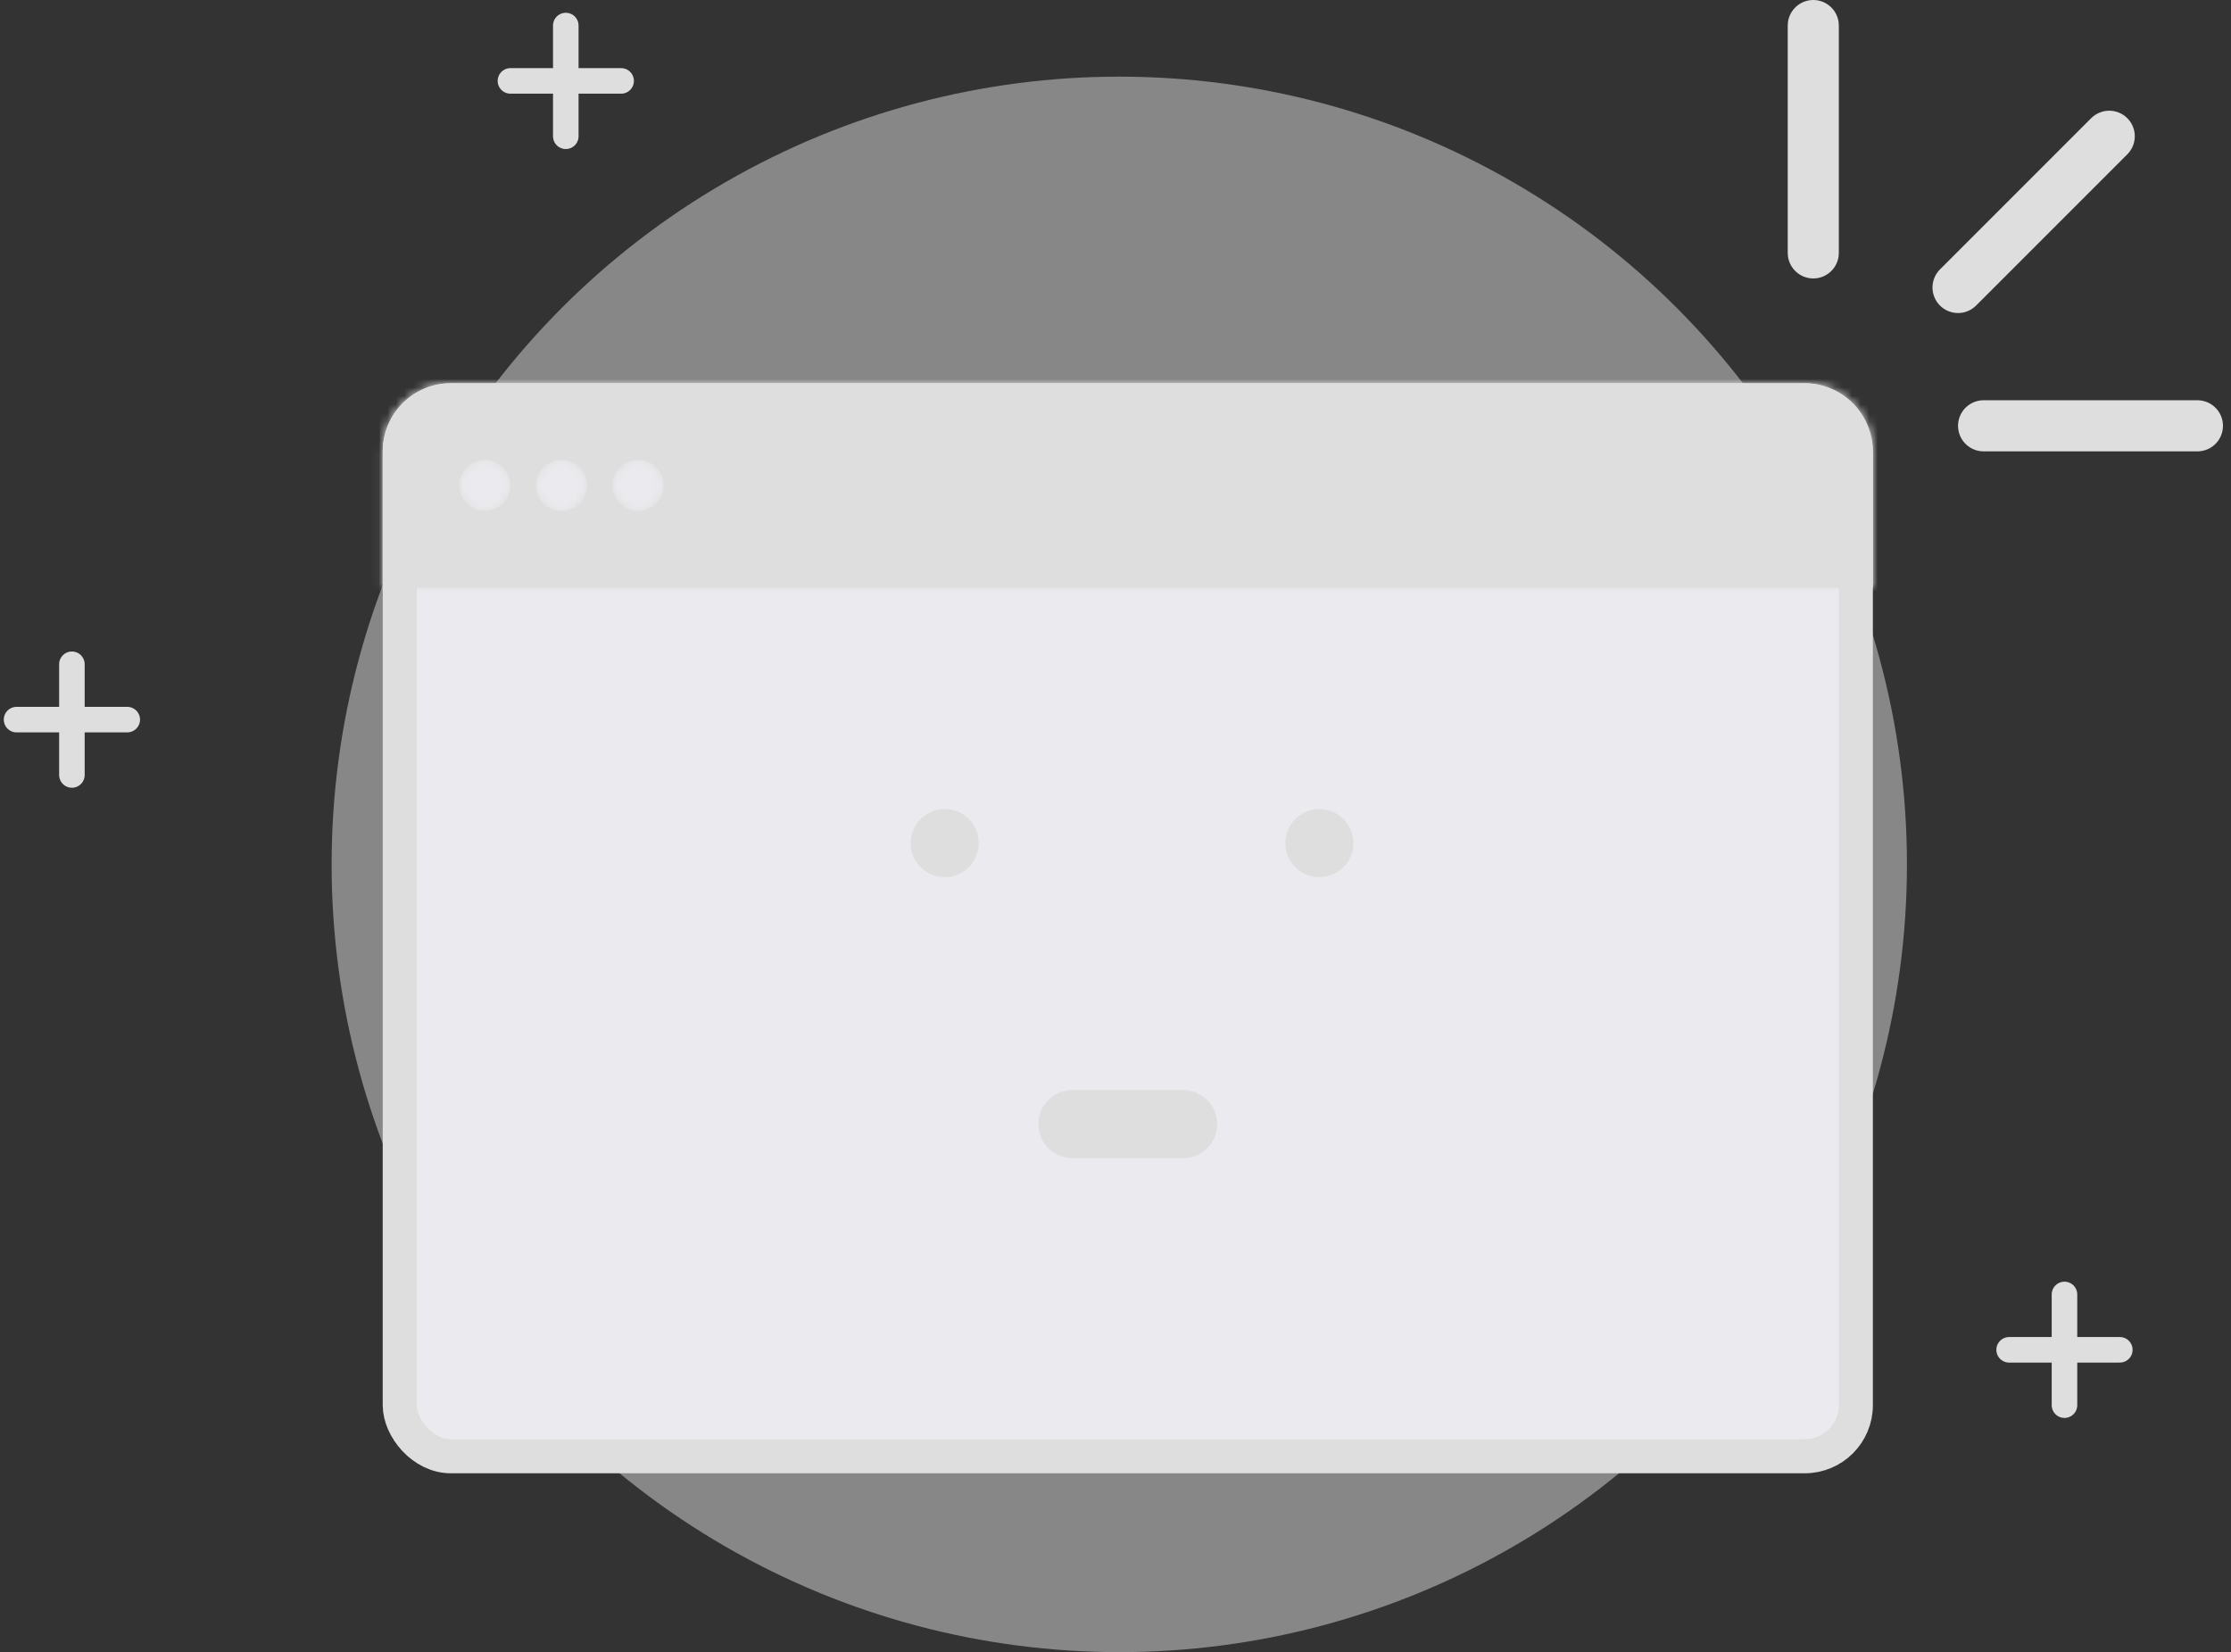 
<svg width="262" height="194" viewBox="0 0 262 194" fill="none" xmlns="http://www.w3.org/2000/svg">
<rect x="0" y="0" width="262" height="194" fill="#333333" stroke="none"/>
<circle cx="131.444" cy="101.5" r="92.5" fill="#DEDEDE" fill-opacity="0.49"/>
<rect x="46.944" y="47" width="171" height="124" rx="6" fill="#EBEBEF" stroke="#DEDEDE" stroke-width="4"/>
<mask id="path-3-inside-1" fill="white">
<path fill-rule="evenodd" clip-rule="evenodd" d="M52.944 45C48.525 45 44.944 48.582 44.944 53V69H219.944V53C219.944 48.582 216.362 45 211.944 45H52.944ZM56.944 54C55.287 54 53.944 55.343 53.944 57C53.944 58.657 55.287 60 56.944 60C58.6 60 59.944 58.657 59.944 57C59.944 55.343 58.6 54 56.944 54ZM62.944 57C62.944 55.343 64.287 54 65.944 54C67.6 54 68.944 55.343 68.944 57C68.944 58.657 67.6 60 65.944 60C64.287 60 62.944 58.657 62.944 57ZM74.944 54C73.287 54 71.944 55.343 71.944 57C71.944 58.657 73.287 60 74.944 60C76.6 60 77.944 58.657 77.944 57C77.944 55.343 76.6 54 74.944 54Z"/>
</mask>
<path fill-rule="evenodd" clip-rule="evenodd" d="M52.944 45C48.525 45 44.944 48.582 44.944 53V69H219.944V53C219.944 48.582 216.362 45 211.944 45H52.944ZM56.944 54C55.287 54 53.944 55.343 53.944 57C53.944 58.657 55.287 60 56.944 60C58.6 60 59.944 58.657 59.944 57C59.944 55.343 58.6 54 56.944 54ZM62.944 57C62.944 55.343 64.287 54 65.944 54C67.6 54 68.944 55.343 68.944 57C68.944 58.657 67.6 60 65.944 60C64.287 60 62.944 58.657 62.944 57ZM74.944 54C73.287 54 71.944 55.343 71.944 57C71.944 58.657 73.287 60 74.944 60C76.6 60 77.944 58.657 77.944 57C77.944 55.343 76.6 54 74.944 54Z" fill="#DEDEDE"/>
<path d="M44.944 69H40.944V73H44.944V69ZM219.944 69V73H223.944V69H219.944ZM48.944 53C48.944 50.791 50.734 49 52.944 49V41C46.316 41 40.944 46.373 40.944 53H48.944ZM48.944 69V53H40.944V69H48.944ZM219.944 65H44.944V73H219.944V65ZM215.944 53V69H223.944V53H215.944ZM211.944 49C214.153 49 215.944 50.791 215.944 53H223.944C223.944 46.373 218.571 41 211.944 41V49ZM52.944 49H211.944V41H52.944V49ZM57.944 57C57.944 57.552 57.496 58 56.944 58V50C53.078 50 49.944 53.134 49.944 57H57.944ZM56.944 56C57.496 56 57.944 56.448 57.944 57H49.944C49.944 60.866 53.078 64 56.944 64V56ZM55.944 57C55.944 56.448 56.391 56 56.944 56V64C60.81 64 63.944 60.866 63.944 57H55.944ZM56.944 58C56.391 58 55.944 57.552 55.944 57H63.944C63.944 53.134 60.81 50 56.944 50V58ZM65.944 50C62.078 50 58.944 53.134 58.944 57H66.944C66.944 57.552 66.496 58 65.944 58V50ZM72.944 57C72.944 53.134 69.81 50 65.944 50V58C65.391 58 64.944 57.552 64.944 57H72.944ZM65.944 64C69.81 64 72.944 60.866 72.944 57H64.944C64.944 56.448 65.391 56 65.944 56V64ZM58.944 57C58.944 60.866 62.078 64 65.944 64V56C66.496 56 66.944 56.448 66.944 57H58.944ZM75.944 57C75.944 57.552 75.496 58 74.944 58V50C71.078 50 67.944 53.134 67.944 57H75.944ZM74.944 56C75.496 56 75.944 56.448 75.944 57H67.944C67.944 60.866 71.078 64 74.944 64V56ZM73.944 57C73.944 56.448 74.391 56 74.944 56V64C78.81 64 81.944 60.866 81.944 57H73.944ZM74.944 58C74.391 58 73.944 57.552 73.944 57H81.944C81.944 53.134 78.81 50 74.944 50V58Z" fill="#DEDEDE" mask="url(#path-3-inside-1)"/>
<path d="M123.944 132C123.944 130.895 124.839 130 125.944 130H138.944C140.048 130 140.944 130.895 140.944 132C140.944 133.105 140.048 134 138.944 134H125.944C124.839 134 123.944 133.105 123.944 132Z" fill="#DEDEDE" stroke="#DEDEDE" stroke-width="4"/>
<path d="M108.944 99C108.944 97.895 109.839 97 110.944 97C112.048 97 112.944 97.895 112.944 99C112.944 100.105 112.048 101 110.944 101C109.839 101 108.944 100.105 108.944 99Z" fill="#DEDEDE" stroke="#DEDEDE" stroke-width="4"/>
<path d="M152.944 99C152.944 97.895 153.839 97 154.944 97C156.048 97 156.944 97.895 156.944 99C156.944 100.105 156.048 101 154.944 101C153.839 101 152.944 100.105 152.944 99Z" fill="#DEDEDE" stroke="#DEDEDE" stroke-width="4"/>
<path d="M66.444 16L66.444 3" stroke="#DEDEDE" stroke-width="3" stroke-linecap="round"/>
<path d="M59.944 9.5L72.944 9.5" stroke="#DEDEDE" stroke-width="3" stroke-linecap="round"/>
<path d="M242.444 165L242.444 152" stroke="#DEDEDE" stroke-width="3" stroke-linecap="round"/>
<path d="M235.944 158.5L248.944 158.5" stroke="#DEDEDE" stroke-width="3" stroke-linecap="round"/>
<path d="M8.444 91L8.444 78" stroke="#DEDEDE" stroke-width="3" stroke-linecap="round"/>
<path d="M1.944 84.5L14.944 84.5" stroke="#DEDEDE" stroke-width="3" stroke-linecap="round"/>
<line x1="212.944" y1="29.696" x2="212.944" y2="3" stroke="#DEDEDE" stroke-width="6" stroke-linecap="round"/>
<line x1="229.944" y1="33.757" x2="247.701" y2="16" stroke="#DEDEDE" stroke-width="6" stroke-linecap="round"/>
<line x1="232.944" y1="50" x2="258.056" y2="50" stroke="#DEDEDE" stroke-width="6" stroke-linecap="round"/>
</svg>

